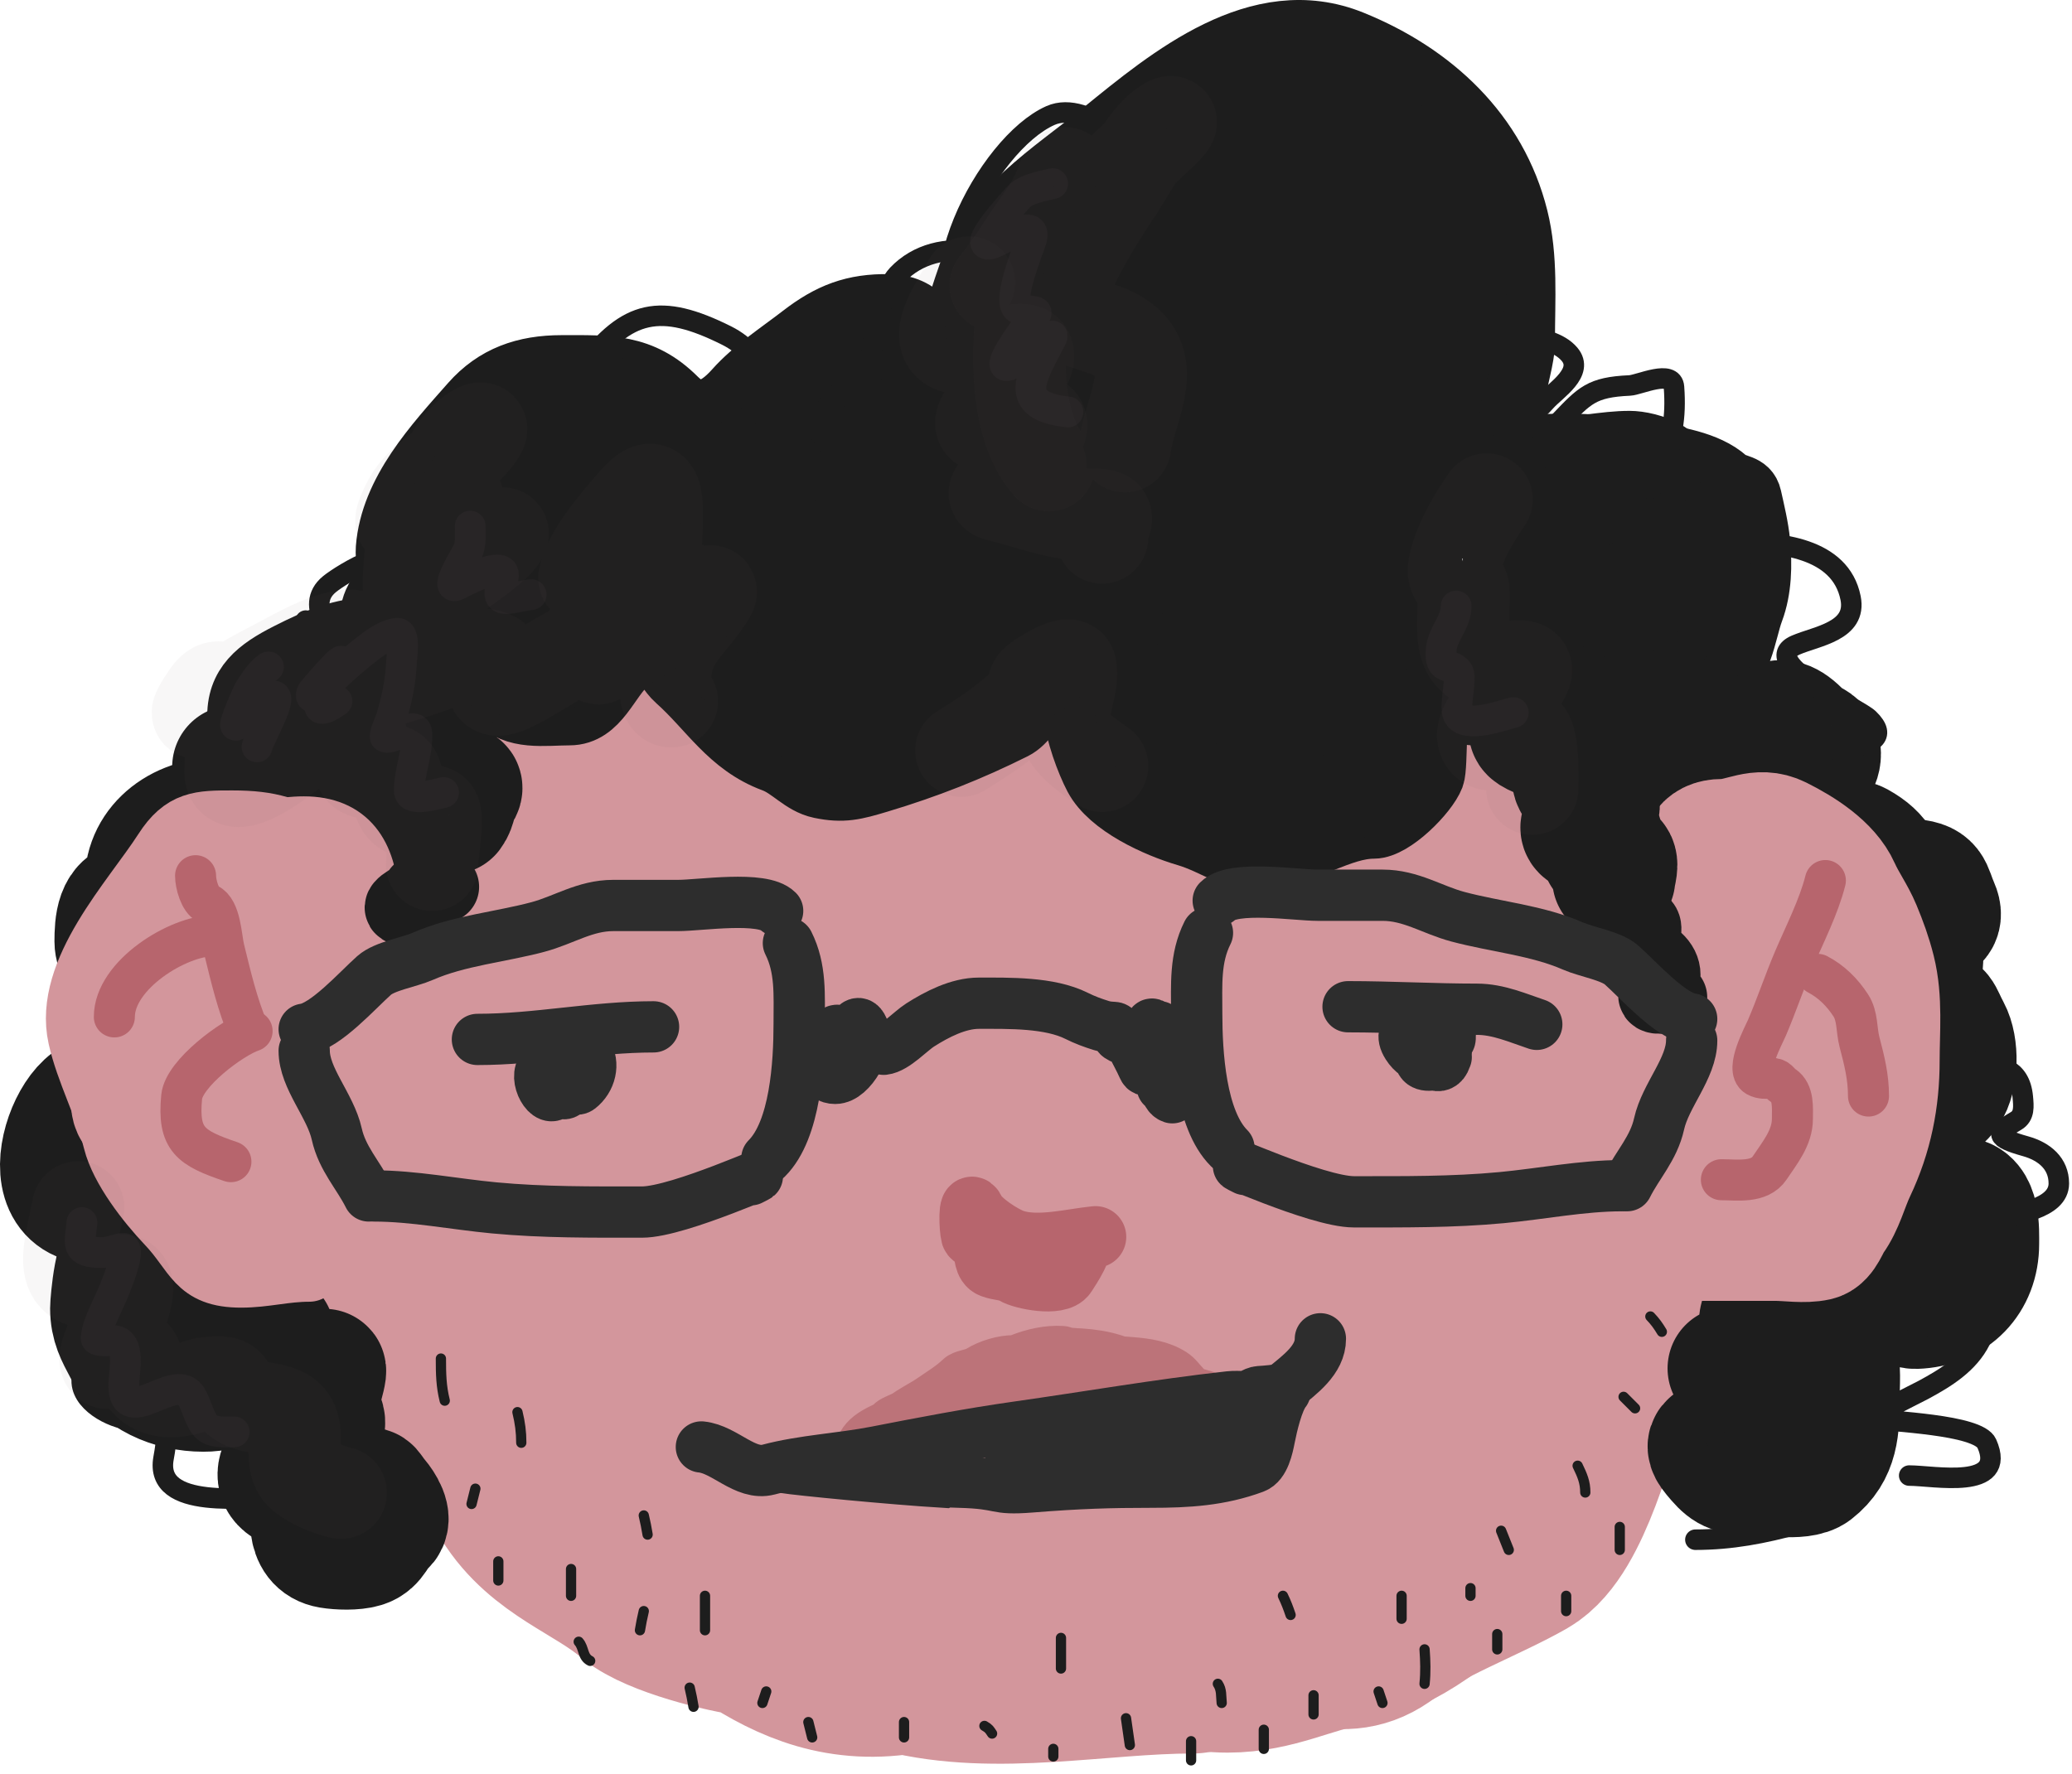 <svg width="202" height="173" viewBox="0 0 202 173" fill="none" xmlns="http://www.w3.org/2000/svg">
<path d="M116.249 161.494C107.15 161.494 97.068 163.738 88.342 161.494C82.333 162.611 77.826 160.646 73.656 157.909C71.04 157.618 64.723 156.003 62.704 154.303C58.804 151.019 53.957 149.701 51.087 145.09C45.897 136.749 38.515 126.362 38.135 116.114C37.849 108.399 37.09 99.393 38.402 91.812C39.236 86.998 41.981 74.44 46.547 71.65C50.871 69.007 54.282 65.053 58.565 62.436C62.075 60.291 65.731 59.577 69.114 57.495C77.905 52.086 92.068 54.558 101.962 54.558C110.352 54.558 120.273 52.967 127.599 57.629C135.346 62.559 142.443 68.772 149.965 73.786C156.293 78.005 157.344 89.172 158.377 95.885C159.4 102.532 159.512 109.018 159.512 115.847C159.512 122.777 157.583 128.698 155.306 135.075C153.949 138.874 151.644 148.499 148.029 150.564C144.131 152.791 137.876 155.108 134.275 157.909C130.78 160.627 127.969 157.909 123.46 157.909C105.564 157.909 87.797 158.282 70.85 152.834C54.506 147.581 47.749 139.656 47.749 122.39C47.749 112.353 44.385 94.117 50.42 86.07C54.406 80.756 55.386 77.178 62.17 73.786C69.101 70.32 76.788 68.979 84.469 68.979C91.476 68.979 98.02 69.066 104.832 70.114C108.746 70.716 113.243 71.101 117.184 71.382C120.248 71.601 122.514 73.964 125.329 74.988C130.733 76.953 134.275 81.542 134.275 87.606C134.275 89.229 133.493 92.642 135.477 93.014C137.634 93.418 136.264 98.805 137.614 100.492C140.234 103.767 139.082 110.324 139.082 114.378C139.082 121.99 139.082 129.601 139.082 137.212C139.082 142.206 139.158 147.956 133.074 148.295C122.203 148.898 130.381 140.154 135.477 136.878C139.162 134.509 143.889 125.678 143.889 121.255C143.889 115.705 140.102 112.143 139.149 106.901C138.286 102.156 134.439 92.747 131.271 88.875C126.626 83.197 122.877 80.996 115.648 80.996C109.015 80.996 105.619 86.156 99.358 86.938C90.443 88.053 80.774 87.005 71.784 87.005C68.357 87.005 64.93 87.005 61.503 87.005C59.477 87.005 65.553 87.005 67.578 87.005C70.536 87.005 86.79 85.594 78.728 88.474C70.136 91.542 61.565 95.798 55.494 102.628C51.986 106.574 60.91 117.993 61.903 121.856C63.081 126.436 74.932 157.615 82.6 149.496C88.791 142.941 85.643 132.459 82.333 125.595C78.568 117.786 75.722 108.262 71.117 101.026C70.432 99.95 65.094 96.394 67.244 94.483C68.871 93.037 80.348 116.275 81.398 117.85C85.363 123.797 89.456 129.393 93.883 135.008C94.394 135.656 101.458 145.321 101.761 143.955C102.801 139.275 102.729 130.636 101.227 126.129C99.065 119.642 99.832 111.957 97.021 105.632C94.853 100.755 88.672 97.365 84.536 94.883C82.535 93.683 87.298 98.672 88.342 100.759C90.193 104.461 91.854 107.894 94.551 111.04C97.769 114.795 100.845 118.651 103.964 122.524C107.05 126.354 110.413 131.509 113.846 134.942C114.777 135.873 119.788 141.005 119.854 139.882C120.112 135.508 119.854 131.045 119.854 126.663C119.854 121.604 117.597 117.881 117.451 112.91C117.283 107.219 116.249 101.745 116.249 96.018M116.249 96.018C116.249 93.593 116.249 88.741 116.249 88.741M116.249 96.018C116.249 107.925 116.249 119.831 116.249 131.737C116.249 135.461 116.296 149.118 108.771 145.624C101.431 142.216 101.081 128.348 99.424 121.722C96.826 111.327 100.634 100.858 104.232 91.145C104.63 90.068 110.548 80.633 112.51 84.068C115.437 89.189 113.846 98.224 113.846 103.696C113.846 108.395 114.512 113.69 113.245 118.251C112.676 120.297 109.381 129.055 112.243 123.592C116.777 114.936 130.593 105.924 138.815 101.026C141.827 99.231 145.286 100.03 142.02 103.296C141.422 103.894 135.525 110.677 134.542 109.571C133.154 108.009 138.626 100.983 139.683 99.69C141.86 97.03 143.889 95.361 143.889 91.812C143.889 90.965 143.889 85.692 143.889 88.808C143.889 95.818 143.889 102.828 143.889 109.838" stroke="#D3969C" stroke-width="19" stroke-linecap="round"/>
<path d="M139.082 76.189C139.082 82.198 139.082 88.207 139.082 94.216C139.082 102.308 138.682 115.268 134.275 122.123C130.686 127.705 127.885 131.47 121.055 131.47C114.493 131.47 115.047 129.056 115.047 123.058" stroke="#D3969C" stroke-width="19" stroke-linecap="round"/>
<path d="M105.82 158.933C110.51 158.933 114.866 161.409 119.687 161.409C123.771 161.409 126.93 159.619 130.857 158.906C135.502 158.061 140.379 154.25 143.21 150.789C146.62 146.622 149.584 141.546 151.382 136.152" stroke="#D3969C" stroke-width="19" stroke-linecap="round"/>
<path d="M46.543 101.36C52.353 101.36 57.889 100.134 63.715 100.134" stroke="#2D2D2D" stroke-width="5" stroke-linecap="round"/>
<path d="M52.921 103.077C53.806 103.188 54.72 106.076 54.093 106.703C53.278 107.518 51.813 104.661 53.166 103.922C54.582 103.15 56.11 102.829 56.11 104.795C56.11 105.744 55.879 105.759 55.374 106.389C54.355 107.663 54.152 103.95 54.175 103.718C54.33 102.129 56.218 101.037 57.214 102.587C57.957 103.742 57.561 105.288 56.478 106.13C55.65 106.774 54.289 102.997 56.001 102.219C57.766 101.417 57.761 103.389 56.846 104.304" stroke="#2D2D2D" stroke-width="5" stroke-linecap="round"/>
<path d="M131.422 98.172C135.621 98.172 139.814 98.417 143.988 98.417C146.073 98.417 147.972 99.273 149.821 99.889" stroke="#2D2D2D" stroke-width="5" stroke-linecap="round"/>
<path d="M83.647 140.627C84.531 139.054 86.567 138.763 87.852 137.757C88.704 137.091 89.683 136.655 90.553 136.053C91.484 135.409 92.478 134.815 93.294 134.03C93.734 133.606 94.644 133.607 95.188 133.272C96.233 132.629 97.636 132.196 98.895 132.196C100.359 132.196 101.865 132.272 103.321 132.415C104.75 132.555 106.952 132.756 108.085 133.631C108.959 134.306 110.156 134.649 111.174 135.056C111.83 135.318 112.757 135.372 113.337 135.694C114.746 136.477 110.135 135.27 108.523 135.245C105.581 135.2 102.635 135.245 99.693 135.245C97.955 135.245 96.339 135.324 94.63 135.714C92.124 136.285 89.484 136.923 87.155 138.026C85.672 138.728 87.45 138.422 88.052 138.206C90.662 137.266 93.081 135.71 95.377 134.179C97.761 132.59 100.629 131.136 103.56 131.299C104.203 131.334 104.47 132.062 105.005 132.196C105.719 132.374 106.317 132.969 107.058 133.083C108.872 133.362 110.734 133.725 112.47 134.129C113.383 134.342 114.284 134.528 115.221 134.528C115.44 134.528 115.984 134.932 115.829 134.777C115.385 134.333 115.12 133.879 114.573 133.531C112.057 131.93 108.732 132.659 105.932 131.797C105.315 131.607 104.94 131.478 104.268 131.478C103.864 131.478 101.362 131.478 102.852 131.478C105.12 131.478 107.384 131.535 109.52 132.415C111.149 133.086 112.524 134.226 114.244 134.667C115.043 134.872 115.835 135.145 116.616 135.385C116.813 135.446 118.292 135.784 117.553 135.784" stroke="#BC7379" stroke-width="4" stroke-linecap="round"/>
<path d="M140.991 103.078C139.502 103.243 138.184 103.504 137.202 101.96C135.967 100.02 138.68 99.889 139.819 99.889C141.284 99.889 140.991 101.653 140.991 102.71C140.991 104.374 139.247 104.322 139.532 102.465C139.716 101.274 142.221 99.608 141.1 101.851C140.864 102.323 140.674 103.047 140.364 103.446C140.02 103.887 138.85 104.087 138.537 103.541C137.744 102.152 137.48 100.906 139.273 100.189C140.708 99.615 142.289 101.606 140.745 101.606" stroke="#2D2D2D" stroke-width="5" stroke-linecap="round"/>
<path d="M68.377 141.102C70.648 141.329 72.657 143.909 74.919 143.31C78.341 142.404 81.944 142.257 85.413 141.579C89.988 140.685 94.559 139.807 99.178 139.153C106.061 138.179 112.968 136.976 119.866 136.21C120.358 136.155 120.871 136.196 121.365 136.196C121.919 136.196 122.185 135.75 122.783 135.705C123.234 135.672 124.843 135.587 125.181 135.31C126.716 134.055 128.725 132.616 128.725 130.554" stroke="#2D2D2D" stroke-width="5" stroke-linecap="round"/>
<path d="M125.289 135.705C124.549 136.631 123.993 139.056 123.763 140.23C123.586 141.13 123.253 142.763 122.291 143.119C118.963 144.352 115.778 144.536 112.206 144.536C108.265 144.536 105.231 144.623 100.499 145C96.731 145.3 97.999 144.657 93.499 144.536C87.499 144.376 93.499 143.801 91.999 144.536C86.999 144.237 77.634 143.321 76.499 143.119C75.383 142.921 84.72 142.083 83.586 142.083" stroke="#2D2D2D" stroke-width="5" stroke-linecap="round"/>
<path d="M98.305 141.102C101.199 141.102 104.095 141.348 107 141.348C108.808 141.348 110.589 141.102 112.397 141.102C113.643 141.102 115.106 141.306 116.322 140.966C117.088 140.751 118.194 140.121 118.911 140.121C119.827 140.121 118.976 139.14 119.893 139.14" stroke="#2D2D2D" stroke-width="5" stroke-linecap="round"/>
<path d="M27.46 96.462C25.845 96.001 33.325 92.212 30.86 92.212C29.547 92.212 25.949 93.13 27.696 90.748C28.236 90.011 32.371 87.336 32.371 86.781C32.371 85.894 27.558 87.766 31.143 86.025C32.587 85.324 34.105 84.815 35.559 84.136C36.114 83.877 38.277 83.286 36.621 83.286C34.908 83.286 32.756 83.636 31.073 83.262C28.332 82.653 32.994 79.674 33.646 79.461C44.531 75.898 29.449 80.772 29.538 79.272C29.66 77.199 39.625 72.371 38.416 75.73C37.534 78.181 27.174 79.401 33.93 73.321C35.115 72.254 37.959 68.841 39.951 69.284C41.294 69.582 38.207 71.294 38.086 71.385" stroke="#1D1D1D" stroke-width="6" stroke-linecap="round"/>
<path d="M166.871 92.212C166.395 92.212 168.125 92.425 168.477 92.542C168.799 92.649 166.098 92.637 165.596 92.637C162.562 92.637 162.85 91.787 165.384 91.787C166.567 91.787 163.783 91.096 163.471 91.031C161.901 90.705 159.916 89.787 161.204 87.796C161.819 86.846 163.715 85.916 164.841 85.836C167.322 85.659 164.725 85.411 163.684 85.411C160.492 85.411 159.265 82.987 162.715 81.916C162.981 81.834 165.124 81.597 165.124 81.373C165.124 80.858 160.873 79.836 160.354 79.555C159.757 79.231 156.995 78.47 158.465 77.572C159.6 76.878 161.015 76.91 162.29 76.91C163.918 76.91 163.303 76.5 162.172 75.848C160.406 74.829 158.502 73.655 156.576 72.991C154.982 72.441 154.917 70.145 156.883 69.708C157.552 69.56 159.622 69.685 158.937 69.685C157.032 69.685 155.341 69.498 153.53 68.858C152.825 68.61 151.619 68.494 151.57 67.56C151.483 65.901 152.854 66.411 154.073 66.072C157.049 65.245 153.356 64.816 152.208 64.561C150.695 64.225 152.022 63.734 152.845 63.734C154.344 63.734 155.672 64.083 157.096 64.49C159.479 65.171 159.073 67.852 159.74 69.779C160.759 72.723 161.494 73.085 164.652 73.085C166.847 73.085 163.486 73.935 162.621 73.935" stroke="#1D1D1D" stroke-width="6" stroke-linecap="round"/>
<path d="M146.47 62.884C148.647 63.012 150.706 69.684 147.32 69.684C146.115 69.684 144.911 69.684 143.707 69.684C142.297 69.684 141.786 68.667 140.732 68.433C139.767 68.218 140.178 74.65 139.763 75.729C139.134 77.366 135.801 80.735 133.931 80.735C130.677 80.735 127.444 83.285 124.155 83.285C122.928 83.285 120.799 83.689 119.693 83.191C118.394 82.606 117.065 81.898 115.678 81.491C112.724 80.622 108.196 78.572 106.729 75.8C105.978 74.382 104.816 71.323 104.816 69.684C104.816 68.698 104.555 65.787 103.872 65.103C102.838 64.07 101.551 67.087 101.416 67.559C101.038 68.883 99.976 70.499 98.866 71.054C94.578 73.198 90.383 74.857 85.666 76.272C83.342 76.97 82.186 77.276 79.976 76.815C78.188 76.443 77.055 74.88 75.395 74.265C71.075 72.665 69.19 69.191 65.973 66.331C65.204 65.647 64.565 64.46 64.108 63.545C63.171 61.672 62.026 63.923 61.227 64.607C59.306 66.254 58.392 69.684 55.513 69.684C53.189 69.684 50.049 70.219 48.476 68.197C47.182 66.534 44.327 68.052 42.762 68.834" stroke="#1D1D1D" stroke-width="6" stroke-linecap="round"/>
<path d="M29.16 75.635C25.965 75.369 23.346 73.377 23.21 70.109C23.07 66.759 25.169 65.208 28.074 63.734C30.993 62.253 33.209 61.343 36.386 61.184C38.766 61.065 37.559 55.11 37.684 53.486C38.112 47.93 42.424 43.31 45.925 39.342C48.268 36.687 51.158 35.682 54.757 35.682C59.285 35.682 62.536 35.48 65.925 38.87C67.889 40.834 69.775 40.143 71.663 38.02C73.463 35.995 75.997 34.358 78.133 32.707C80.901 30.568 83.232 29.673 86.681 29.731C90.229 29.792 91.058 32.672 92.702 34.974C92.797 35.106 92.95 32.25 93.009 31.857C93.272 30.115 93.876 28.39 94.45 26.733C96.647 20.384 102.572 16.835 107.508 12.825C114.042 7.516 122.675 0.315 131.805 4.017C139.686 7.212 145.871 12.983 147.933 21.231C148.904 25.116 148.594 29.234 148.594 33.226C148.594 35.14 147.821 36.831 147.744 38.752C147.687 40.167 146.091 41.858 146.091 43.096C146.091 43.569 151.767 43.333 152.396 43.333C155.196 43.333 157.886 43.55 160.637 44.088C163.193 44.588 166.379 44.983 168.335 46.733C169.157 47.468 170.404 47.167 170.696 48.48C171.009 49.891 171.386 51.437 171.522 52.872C171.733 55.085 171.682 57.492 170.908 59.554C170.137 61.611 169.814 65.444 167.39 66.19C165.811 66.676 164.132 66.709 167.201 66.709C170.146 66.709 170.696 69.307 170.696 71.762C170.696 73.874 170.847 76.06 170.672 78.162C170.472 80.563 168.893 83.71 166.445 83.71" stroke="#1D1D1D" stroke-width="6" stroke-linecap="round"/>
<path d="M66.564 58.209C66.407 56.956 56.953 57.784 56.033 57.784C55.105 57.784 53.481 56.816 52.868 57.028C51.592 57.47 52.113 60.124 52.113 61.184C52.113 61.535 51.934 62.571 52.585 62.152C54.483 60.932 55.932 59.371 58.04 58.209C59.965 57.147 61.844 55.77 63.919 54.997C65.291 54.487 64.864 56.279 64.864 57.123C64.864 59.353 63.115 61.609 61.038 62.129C58.147 62.851 55.391 64.062 52.538 64.679C50.271 65.169 49.988 63.831 49.988 62.058C49.988 60.837 51.34 57.826 49.161 59.46C48.015 60.32 46.202 62.013 44.864 62.459C42.031 63.403 39.333 65.945 36.953 67.559C34.358 69.32 32.45 69.26 29.421 69.26C26.653 69.26 34.862 68.12 37.449 67.134C38.838 66.605 39.817 65.469 41.157 64.915C42.2 64.483 43.401 64.093 44.226 63.309C45.159 62.423 46.64 61.187 46.587 59.814C46.514 57.914 43.23 58.634 41.912 58.634C39.673 58.634 38.087 58.172 38.087 60.853C38.087 63.732 38.225 67.533 36.599 70.062C35.825 71.267 30.961 70.535 29.586 70.535C27.778 70.535 27.967 68.886 29.067 67.654C31.038 65.446 32.86 66.709 35.749 66.709C40.059 66.709 44.894 69.772 46.257 63.64C46.874 60.864 47.438 58.372 47.438 55.517C47.438 53.236 47.235 52.683 44.887 52.683C43.866 52.683 42.127 51.275 43.872 51.007C47.139 50.504 47.065 53.333 47.013 55.753C46.967 57.838 45.501 60.07 43.187 59.389C39.093 58.185 44.53 50.521 45.525 48.882C47.296 45.964 48.19 45.883 51.404 45.883C54.69 45.883 56.855 47.053 59.527 48.834C61.979 50.469 62.295 52.123 61.818 55.068C61.071 59.673 56.276 62.098 54.144 56.981C52.745 53.625 52.457 50.019 52.562 46.426C52.599 45.144 52.141 40.077 53.388 39.177C55.971 37.311 58.966 39.704 61.038 41.184C63.645 43.046 64.948 46.251 64.392 49.448C63.853 52.543 57.64 50.692 56.127 49.803C54.597 48.903 53.632 48.923 53.86 46.922C54.101 44.814 55.286 43.747 56.93 42.577C59.611 40.669 64.137 41.428 66.658 43.333C68.556 44.766 71.3 47.019 70.72 49.708C70.286 51.72 65.097 55.799 62.951 54.974C58.998 53.453 65.064 46.665 66.54 45.505C68.555 43.922 73.472 42.412 76.056 43.427C77.636 44.047 78.276 49.705 78.276 48.008C78.276 46.525 75.537 45.835 75.537 44.82C75.537 43.701 76.918 42.908 77.827 42.908C79.157 42.908 78.339 40.766 78.89 39.72C80.525 36.613 80.807 33.411 84.935 34.737C86.54 35.254 88.046 35.788 89.28 36.957C90.871 38.465 91.528 40.341 92.916 41.869C94.13 43.204 93.439 44.582 95.513 43.545C97.718 42.443 100.253 41.37 101.511 39.082C103.003 36.369 98.802 38.724 97.733 39.366C96.08 40.358 93.279 41.633 96.529 41.633C98.478 41.633 97.886 35.669 98.866 34.076C100.471 31.469 100.487 28.047 102.503 25.481C105.54 21.615 109.688 19.498 113.223 16.225C115.575 14.047 118.441 12.395 120.779 10.18C122.32 8.72 127.187 8.894 129.256 9.354C131.806 9.92 135.368 9.657 137.45 11.55C138.145 12.181 139.948 13.079 140.094 14.005C140.35 15.622 141.493 17.536 142.432 18.893C143.443 20.353 142.86 22.426 143.707 23.781C144.262 24.668 144.77 25.927 144.77 26.969C144.77 29.448 144.77 31.928 144.77 34.407C144.77 37.235 144.435 39.542 143.943 42.246C143.757 43.273 143.495 44.182 143.495 45.245C143.495 46.727 145.488 46.733 146.801 46.733C149.382 46.733 151.964 46.733 154.546 46.733C155.537 46.733 156.529 46.733 157.521 46.733C159.023 46.733 159.949 47.583 161.535 47.583C163.538 47.583 166.021 49.895 166.021 51.833C166.021 54.726 164.762 56.205 163.637 58.705C162.355 61.552 160.062 64.131 158.182 66.639C157.182 67.972 156.624 68.835 158.796 68.835C161.132 68.835 163.325 69.846 164.534 72.022C165.029 72.914 164.98 73.606 165.195 74.573C165.361 75.317 165.817 75.654 164.652 75.21C162.434 74.365 161.677 72.972 160.59 70.912C158.987 67.871 156.563 65.692 155.301 62.365C154.508 60.275 152.603 58.55 151.594 56.532C151.34 56.025 148.264 52.143 147.792 53.557C147.322 54.968 147.969 56.488 147.32 57.949C147.047 58.562 141.684 62.839 143.259 62.884C143.907 62.903 148.938 62.884 147.131 62.884C144.723 62.884 142.314 62.884 139.906 62.884C139.489 62.884 135.813 63.076 136.104 63.309C137.168 64.16 136.694 66.269 136.694 67.559C136.694 70.031 133.129 72.989 132.019 75.21C130.205 78.839 127.344 79.133 123.518 78.587C121.913 78.357 120.841 76.811 119.48 76.509C117.852 76.147 117.196 75.661 115.868 74.879C113.037 73.214 112.167 71.327 111.594 68.173C111.104 65.481 109.299 62.555 108.217 60.121C106.754 56.829 103.931 62.337 102.456 63.734C98.156 67.808 91.339 68.835 85.69 68.835C83.718 68.835 80.838 69.162 79.102 68.197C77.031 67.046 73.863 66.358 72.184 64.679C71.894 64.389 71.418 63.388 72.302 63.781C72.831 64.017 73.686 65.095 74.12 65.529C75.464 66.873 77.08 68.171 78.677 69.236C79.809 69.991 79.535 70.96 81.228 70.96C82.585 70.96 83.851 71.385 85.265 71.385" stroke="#1D1D1D" stroke-width="10" stroke-linecap="round"/>
<path d="M89.516 52.683C87.186 55.457 84.026 54.129 85.337 50.416C86.877 46.051 90.986 49.567 92.822 51.644C94.184 53.185 95.806 55.742 93.743 57.524C92.316 58.756 89.707 58.554 87.958 58.61C84.485 58.72 80.72 58.968 77.285 58.374C73.09 57.648 71.574 54.496 72.515 50.511C73.697 45.503 80.242 46.664 84.061 46.756C87.885 46.848 91.641 47.573 91.641 51.927C91.641 55.337 90.732 56.865 87.485 58.019C85.356 58.777 82.39 58.16 81.441 55.989C78.996 50.4 83.297 45.474 88.147 43.049C92.6 40.822 97.422 39.464 102.243 38.303C103.385 38.028 107.298 36.604 108.383 37.689C110.272 39.578 109.242 48.014 108.17 50.038C106.443 53.3 103.957 54.727 100.331 54.808C98.05 54.859 93.579 55.877 93.365 52.659C92.917 45.935 99.628 43.401 104.959 41.49C106.936 40.782 116.107 36.823 116.624 40.782C117.673 48.827 112.442 53.697 104.723 53.533C100.813 53.45 101.207 46.868 101.818 44.277C103.72 36.219 112.598 30.883 119.41 27.228C121.16 26.289 123.193 25.077 123.849 27.701C124.513 30.356 125.21 32.225 124.109 35.02C122.739 38.498 118.402 41.042 115.112 42.388C110.421 44.307 109.096 40.821 107.792 36.91C105.238 29.247 108.731 23.665 114.924 19.058C117.149 17.402 119.598 16.115 121.771 14.383C122.359 13.915 123.305 13.13 124.038 13.863C124.825 14.65 125.07 16.087 125.479 17.075C126.442 19.407 127.512 21.641 127.981 24.135C128.821 28.589 130.907 33.831 127.509 37.642C126.209 39.099 123.243 42.586 120.968 42.482C117.76 42.336 114.785 37.536 115.112 34.69C116.2 25.239 125.54 19.69 133.743 17.075C138.281 15.628 140.945 15.564 140.945 20.805C140.945 25.481 141.268 30.135 139.434 34.548C137.592 38.978 135.391 42.73 131.878 46.001C130.707 47.09 128.931 47.845 127.675 46.355C125.995 44.363 125.264 41.36 124.369 38.987C123.261 36.051 121.851 33.075 122.527 29.873C123.136 26.986 124.656 25.05 127.013 23.356C128.552 22.25 131.855 19.461 133.956 20.475C138.491 22.664 138.852 28.976 138.82 33.368C138.784 38.283 138.055 46.295 133.082 49.023C130.612 50.378 126.195 52.492 124.203 49.212C122.736 46.795 120.212 40.906 121.913 38.09C123.598 35.301 128.003 35.841 130.036 37.665C136.056 43.068 135.196 60.569 124.983 60.758C121.963 60.815 120.676 59.847 119.056 57.311C118.737 56.812 115.669 52.499 118.182 54.336C120.651 56.14 122.669 59.831 122.669 62.86C122.669 64.38 123.347 67.853 120.756 66.898C117.914 65.851 118.808 61.107 119.882 59.153C121.214 56.729 124.157 55.056 126.966 55.257C131.716 55.596 132.025 66.667 127.438 67.89C123.853 68.846 122.632 64.398 122.739 61.774C122.912 57.555 125.859 54.232 129.611 52.683C132.271 51.584 139.357 55.415 136.01 58.586C135.221 59.333 130.295 62.861 129.658 60.995C128.95 58.922 131.278 55.491 132.232 53.887C133.615 51.563 135.471 49.115 138.088 48.102C143.546 45.989 148.009 50.83 151.051 54.808C151.747 55.718 152.555 56.818 151.335 57.594C149.189 58.96 150.744 57.665 152.444 57.169C154.054 56.7 155.953 56.933 157.616 56.933C158.863 56.933 159.33 58.208 157.946 58.208" stroke="#1D1D1D" stroke-width="12" stroke-linecap="round"/>
<path d="M24.06 74.785H22.785" stroke="#1D1D1D" stroke-width="12" stroke-linecap="round"/>
<path d="M174.521 75.21C177.825 78.147 174.102 80.605 172.16 76.721C171.769 75.94 171.662 73.195 172.207 72.495C172.751 71.795 175.174 72.235 176.009 72.235C179.062 72.235 176.459 78.323 173.482 73.722C171.977 71.396 172.923 68.937 175.371 71.385" stroke="#1D1D1D" stroke-width="12" stroke-linecap="round"/>
<path d="M26.611 130.039C24.74 132.097 24.065 134.689 26.705 136.415C30.141 138.662 29.274 134.097 31.617 133.629C31.889 133.574 30.436 138.066 30.436 138.54C30.436 140.933 30.436 143.326 30.436 145.718C30.436 147.576 29.784 150.446 32.16 150.842C33.056 150.992 34.564 151.042 35.442 150.772C36.581 150.421 36.649 149.381 37.449 148.741C38.218 148.126 37.233 146.687 36.812 146.191C35.774 144.97 36.322 144.848 34.899 145.955C32.575 147.762 30.127 146.012 28.122 145.01C25.439 143.669 29.361 140.692 30.861 139.721C33.259 138.169 28.766 135.99 27.461 135.99C25.484 135.99 24.061 136.626 24.061 134.29C24.061 133.034 23.298 134.101 22.762 134.502C21.637 135.346 21.208 135.565 19.81 135.565C16.772 135.565 13.581 134.227 12.16 131.527C11.428 130.136 10.885 129.192 10.885 127.584C10.885 127.056 11.341 121.347 12.514 122.129C12.677 122.238 12.732 123.763 12.868 124.042C13.537 125.406 14.371 127.054 15.324 128.245C16.252 129.405 19.211 131.917 20.826 131.669C22.791 131.366 20.66 125.962 20.66 130.039" stroke="#1D1D1D" stroke-width="12" stroke-linecap="round"/>
<path d="M168.571 133.439C169.836 135.689 171.546 134.312 171.546 132.259C171.546 131.031 171.492 127.459 171.948 128.599C172.312 129.509 172.34 132.002 172.396 133.014C172.463 134.222 172.543 135.644 172.373 136.84C172.167 138.28 169.748 139.588 168.571 140.145C167.47 140.667 165.813 140.393 167.083 141.916C168.196 143.252 168.601 143.64 170.366 143.64C171.968 143.64 175.572 144.369 176.812 143.404C179.147 141.588 179.197 139.191 179.197 136.391C179.197 134.968 179.381 133.379 178.961 131.999C178.493 130.463 177.96 131.19 179.102 129.945C180.465 128.458 176.812 121.302 178.961 122.389C180.892 122.389 184.871 127.552 186.753 127.489C190.384 127.368 192.798 124.832 192.798 121.302C192.798 119.993 192.956 116.938 191.003 116.863C189.421 116.802 188.239 120.294 186.871 121.491C185.27 122.892 186.488 122.389 188.122 122.389" stroke="#1D1D1D" stroke-width="12" stroke-linecap="round"/>
<path d="M185.998 85.836C188.455 85.956 188.094 86.62 188.879 88.386C189.469 89.715 188.628 90.086 187.509 90.086C185.841 90.086 185.212 86.867 186.423 86.261" stroke="#1D1D1D" stroke-width="12" stroke-linecap="round"/>
<path d="M181.747 83.286C180.968 82.885 179.975 82.011 179.055 82.011C178.366 82.011 180.507 81.889 181.109 82.223C183.497 83.55 183.308 84.535 184.722 86.781C186.17 89.081 187.808 91.871 187.225 94.785C186.712 97.348 184.701 97.175 187.603 98.068C189.453 98.637 189.06 98.733 190.011 100.5C190.85 102.057 190.789 105.053 189.822 106.474C189.025 107.646 187.36 108.275 186.328 109.307C185.653 109.982 185.27 110.488 184.297 110.488" stroke="#1D1D1D" stroke-width="12" stroke-linecap="round"/>
<path d="M21.085 79.886C17.175 79.966 13.768 82.824 14.308 86.875C14.613 89.167 16.151 88.104 13.434 87.961C11.425 87.856 11.309 90.175 11.309 91.81C11.309 93.598 14.111 96.264 15.89 96.462C21.045 97.035 17.205 103.587 16.834 105.813C16.19 109.68 10.034 105.209 10.034 110.582C10.034 112.097 9.412 115.27 10.671 116.25C11.622 116.989 14.556 117.111 14.284 116.958C12.209 115.791 1.764 113.493 8.948 109.969C11.223 108.852 15.134 108.316 15.134 111.834C15.134 115.434 12.53 117.401 9.278 117.289C2.227 117.045 8.294 103.416 11.309 107.938" stroke="#1D1D1D" stroke-width="12" stroke-linecap="round"/>
<path d="M106.799 120.616C104.45 120.848 101.256 121.711 98.892 120.951C97.785 120.596 95.445 119.071 94.985 118.036C94.431 116.79 94.557 119.871 94.726 120.463C94.834 120.843 96.085 120.89 96.42 120.89C97.307 120.89 97.952 121.394 98.832 121.44C100.035 121.503 101.259 121.44 102.464 121.44C103.248 121.44 104.099 121.535 104.875 121.425C105.939 121.273 104.288 123.698 103.899 124.309C103.204 125.401 99.665 124.698 98.847 124.187C98.223 123.797 97.402 123.849 96.695 123.577C95.931 123.283 96.104 122.305 95.809 121.715" stroke="#B7656D" stroke-width="6" stroke-linecap="round"/>
<path d="M30.147 123.939C27.755 123.939 25.829 124.516 23.51 124.516C19.051 124.516 19.099 122.273 16.296 119.322C14.377 117.302 11.777 113.973 11.102 111.275C10.252 107.876 8.408 104.458 7.672 101.143C6.243 94.717 12.948 87.724 16.008 82.965C17.861 80.082 19.492 80.079 22.644 80.079C26.485 80.079 27.999 80.737 31.301 82.388" stroke="#D3969C" stroke-width="6" stroke-linecap="round"/>
<path d="M26.105 100.855C26.105 104.991 26.105 109.127 26.105 113.263C26.105 116.312 26.69 118.303 22.771 117.463C19.047 116.665 18.683 110.233 17.16 107.492C16.494 106.293 15.388 103.49 17.802 104.959C20.453 106.573 21.927 109.337 23.765 111.788C25.465 114.054 24.607 117.477 25.4 118.745C26.307 120.197 26.061 120.079 24.246 119.451C22.373 118.802 19.997 117.797 19.308 115.731C18.498 113.3 18.654 110.583 17.737 108.037C16.897 105.702 16.145 102.41 14.852 100.342C14.128 99.184 12.832 98.648 12.832 97.104C12.832 95.854 14.168 96.385 14.82 96.944C16.276 98.192 16.146 99.856 16.359 101.56C16.485 102.568 20.344 115.292 16.872 111.82C14.371 109.319 13.986 103.158 13.986 99.701C13.986 98.863 13.665 97.2 14.307 96.559C16.282 94.583 18.061 98.347 18.314 99.765C18.702 101.937 18.603 104.14 18.603 106.337C18.603 109.132 14.618 105.27 14.275 103.933C13.085 99.305 12.497 88.897 20.142 90.595C24.11 91.477 27.979 101.432 22.194 101.432C19.194 101.432 17.449 100.482 17.449 97.232C17.449 94.328 17.784 88.543 21.841 88.191C29.509 87.524 32.157 100.278 24.983 100.278C21.341 100.278 19.706 99.359 19.757 95.533C19.799 92.41 20.702 89.313 24.246 89.313C25.461 89.313 28.245 89.351 27.805 91.333C27.34 93.425 25.147 92.775 23.476 92.775C20.084 92.775 18.603 91.006 18.603 87.71C18.603 84.652 20.587 85.159 23.092 85.273C27.837 85.489 30.577 95.081 24.374 93.096C21.45 92.16 20.434 90.066 21.296 87.165C22.595 82.795 25.224 80.656 29.632 80.656C33.932 80.656 35.636 83.4 35.884 87.614C36.031 90.11 36.645 94.08 35.051 96.206C34.453 97.003 31.328 97.502 30.273 97.841C27.581 98.707 25.92 93.904 25.657 91.942C25.304 89.319 24.52 86.427 27.58 86.427C29.757 86.427 33.819 85.882 34.634 88.736C36.03 93.621 24.481 94.646 23.284 90.756C22.322 87.628 34.563 87.786 35.307 91.878C36.57 98.824 32.021 98.546 26.875 98.546C21.709 98.546 27.449 98.593 29.312 100.278C31.081 101.879 30.256 107.046 29.312 108.934C28.581 110.397 27.325 110.914 25.785 110.634C23.22 110.167 23.797 105.622 23.797 103.676C23.797 102.058 22.882 98.767 25.304 99.188C29.217 99.868 28.991 103.753 28.991 106.818C28.991 110.969 27.567 113.322 23.348 110.666C21.898 109.752 21.976 108.159 22.066 106.626C22.128 105.574 24.749 106.049 25.528 106.049" stroke="#D3969C" stroke-width="6" stroke-linecap="round"/>
<path d="M159.729 91.137C159.729 87.43 163.486 81.994 168.99 81.994C176.781 81.994 177.195 86.814 180.32 90.597C182.342 93.045 184.816 97.75 184.816 100.566C184.816 101.851 185.846 102.878 185.625 104.28C185.349 106.033 182.298 108.793 181.219 110.534C178.78 114.471 172.515 115.693 167.012 116.248C165.287 116.422 162.882 115.902 161.527 116.978C160.462 117.824 164.668 117.994 164.989 117.994C168.054 117.994 171.726 119.306 175.15 118.248C177.347 117.569 178.95 116.097 180.949 115.137C182.478 114.403 184.007 112.183 184.007 110.851C184.007 108.363 184.816 105.768 184.816 103.137C184.816 101.549 184.082 99.041 182.208 97.994C180.114 96.823 180.079 94.85 177.937 93.454C175.492 91.861 174.386 92.153 172.857 89.994C171.959 88.726 170.14 87.483 168.136 87.169C166.323 86.884 164.026 87.137 162.156 87.137C161.735 87.137 165.924 87.137 167.057 87.137C168.988 87.137 173.217 86.566 174.116 88.153C175.46 90.526 172.905 90.343 170.609 90.883C169.023 91.256 167.097 91.652 165.753 92.375C164.917 92.825 163.174 95.227 162.156 95.137C159.11 94.868 163.076 87.348 163.775 86.312C165.067 84.396 165.791 83.708 168.81 83.708C174.023 83.708 168.829 83.708 166.562 83.708C162.807 83.708 151.676 82.829 155.413 82.566C158.288 82.362 161.331 82.566 164.225 82.566C168.541 82.566 166.293 82.177 166.293 84.375C166.293 88.925 169.664 92.834 171.688 96.978C172.034 97.686 173.672 100.951 172.497 101.677C168.676 104.037 163.601 97.795 163.775 95.708C163.865 94.626 167.702 95.469 168.451 95.581C172.284 96.158 176.923 99.211 177.937 101.677C178.97 104.188 176.308 107.763 174.97 110.185C174.369 111.273 171.716 115.195 169.889 115.581C165.178 116.58 166.203 104.746 166.203 103.518C166.203 102.621 165.634 100.483 166.742 99.772C168.833 98.43 169.824 100.935 170.069 101.867C170.691 104.227 171.29 108.285 167.866 109.645C164.243 111.084 161.392 107.689 162.336 105.423C163.456 102.734 168.764 103.137 171.823 103.137C174.645 103.137 176.524 103.845 173.127 105.55C171.723 106.254 161.026 108.706 159.819 106.788C158.133 104.109 164.083 104.851 166.023 104.851C168.058 104.851 173.124 104.039 173.441 106.058C173.788 108.258 173.422 109.994 170.249 109.994C165.499 109.994 164.279 109.761 164.584 113.423C164.66 114.337 167.012 114.074 167.012 115.423C167.012 116.89 163.672 116.217 162.156 116.28C160.733 116.339 160.213 121.994 163.775 121.994C165.528 121.994 167.282 121.994 169.035 121.994C172.258 121.994 171.971 119.754 174.296 118.693C175.344 118.214 180.77 114.956 180.77 113.994C180.77 112.905 179.393 115.952 178.522 116.851C178.189 117.194 176.831 119.645 176.319 119.645C175.977 119.645 180.203 115.148 180.59 114.439C182.622 110.708 186.84 100.947 179.151 99.137" stroke="#D3969C" stroke-width="6" stroke-linecap="round"/>
<path d="M165.785 84.885C165.785 83.228 165.988 81.962 167.921 81.962C169.9 81.962 171.416 80.681 173.429 81.688C175.573 82.759 178.281 84.449 179.274 86.683C179.862 88.006 180.727 89.179 181.297 90.555C181.867 91.929 182.329 93.184 182.696 94.652C183.403 97.478 183.096 100.52 183.096 103.432C183.096 107.205 182.414 110.671 180.773 114.136C180.025 115.714 179.637 117.452 178.6 118.882C178.237 119.382 177.826 120.69 177.138 120.843C175.889 121.121 174.356 120.855 173.079 120.855C170.648 120.855 168.216 120.855 165.785 120.855" stroke="#D3969C" stroke-width="12" stroke-linecap="round"/>
<path d="M16.508 94.776C16.058 95.733 16.237 96.382 16.034 97.349C15.895 98.01 15.609 98.388 15.609 99.098C15.609 101.217 14.411 103.333 13.586 105.23C13.218 106.076 12.467 107.596 13.261 108.39C13.908 109.037 14.732 109.237 15.384 109.839C16.119 110.517 16.516 111.381 17.183 112.087C18.057 113.013 19.145 113.606 19.881 114.635C20.692 115.771 22.825 116.17 24.052 116.696C25.211 117.192 26.233 117.823 27.412 118.257C28.306 118.587 28.916 118.693 29.323 119.506" stroke="#D3969C" stroke-width="12" stroke-linecap="round"/>
<path d="M41.293 74.008C43.181 73.175 42.964 74.411 42.964 75.865C42.964 76.897 41.451 77.112 42.951 77.112C43.504 77.112 45.546 76.088 44.755 77.232C44.275 77.925 44.429 78.581 43.919 79.261" stroke="#1D1D1D" stroke-width="12" stroke-linecap="round"/>
<path d="M149.209 71.144C148.786 71.627 153.096 72.815 154.037 72.815C155.969 72.815 155.719 73.478 154.355 74.539C151.316 76.903 156.543 77.195 155.735 78.81C155.363 79.553 153.191 80.796 154.82 81.158C155.822 81.381 156.133 80.831 156.133 82.113C156.133 83.032 156.202 83.587 157.207 83.811C157.849 83.953 157.326 85.266 157.326 85.707" stroke="#1D1D1D" stroke-width="12" stroke-linecap="round"/>
<path d="M43.208 86.48C42.94 86.512 40.71 86.472 40.71 87.04C40.71 87.38 41.283 87.017 40.455 87.448C39.411 87.992 38.141 88.773 39.996 88.773" stroke="#1D1D1D" stroke-width="7" stroke-linecap="round"/>
<path d="M157.662 89.69C158.263 90.892 160.669 88.967 160.402 90.837C160.357 91.153 159.842 91.954 160.058 92.213C160.439 92.671 160.86 92.993 161.332 93.36C162.419 94.206 162.661 95.432 161.612 96.52C160.573 97.599 162.092 97.26 162.938 97.26" stroke="#1D1D1D" stroke-width="7" stroke-linecap="round"/>
<path d="M29.656 102.461C29.656 105.163 32.212 107.797 32.832 110.591C33.364 112.984 34.919 114.559 35.95 116.623" stroke="#2D2D2D" stroke-width="5" stroke-linecap="round"/>
<path d="M36.475 116.623C40.314 116.623 44.344 117.428 48.189 117.788C52.988 118.238 57.765 118.196 62.584 118.196C66.272 118.196 76.489 113.4 73.19 115.049" stroke="#2D2D2D" stroke-width="5" stroke-linecap="round"/>
<path d="M74.764 112.951C77.547 110.167 77.911 103.677 77.911 99.838C77.911 97.001 78.102 94.451 76.862 91.971" stroke="#2D2D2D" stroke-width="5" stroke-linecap="round"/>
<path d="M29.656 100.363C31.71 100.106 34.853 96.56 36.475 95.118C37.508 94.2 39.884 93.84 41.225 93.253C44.728 91.72 48.762 91.379 52.443 90.397C54.974 89.722 57.021 88.299 59.786 88.299C61.894 88.299 64.002 88.299 66.11 88.299C68.241 88.299 74.329 87.34 75.813 88.824" stroke="#2D2D2D" stroke-width="5" stroke-linecap="round"/>
<path d="M164.922 101.461C164.922 104.163 162.367 106.797 161.746 109.591C161.214 111.984 159.66 113.559 158.628 115.623" stroke="#2D2D2D" stroke-width="5" stroke-linecap="round"/>
<path d="M158.104 115.623C154.264 115.623 150.234 116.428 146.389 116.788C141.59 117.238 136.813 117.196 131.995 117.196C128.307 117.196 118.089 112.4 121.388 114.049" stroke="#2D2D2D" stroke-width="5" stroke-linecap="round"/>
<path d="M119.814 111.951C117.031 109.167 116.667 102.677 116.667 98.838C116.667 96.001 116.476 93.451 117.716 90.971" stroke="#2D2D2D" stroke-width="5" stroke-linecap="round"/>
<path d="M164.922 99.363C162.868 99.106 159.725 95.56 158.103 94.118C157.07 93.2 154.695 92.84 153.354 92.253C149.85 90.72 145.816 90.379 142.135 89.397C139.604 88.722 137.557 87.299 134.792 87.299C132.684 87.299 130.576 87.299 128.468 87.299C126.337 87.299 120.249 86.34 118.765 87.824" stroke="#2D2D2D" stroke-width="5" stroke-linecap="round"/>
<path d="M86.152 102.321C87.272 102.196 88.761 100.553 89.699 99.956C91.351 98.905 93.435 97.829 95.426 97.829C98.398 97.829 102.311 97.738 104.962 99.063C105.754 99.46 106.553 99.755 107.379 100.009C107.824 100.146 108.142 100.167 108.613 100.193C109.021 100.215 108.765 100.865 109.086 101.086C109.664 101.483 110.012 101.231 110.321 101.848C110.715 102.636 111.097 103.298 111.45 104.094C112.082 105.515 112.667 100.306 112.987 100.114C113.158 100.012 113.342 105.137 113.342 105.736C113.342 107.014 112.919 103.205 112.514 101.992C112.346 101.486 111.722 98.824 112.751 100.311C113.529 101.435 113.578 103.354 113.578 104.672C113.578 105.396 113.497 106.786 114.288 107.049" stroke="#2D2D2D" stroke-width="5" stroke-linecap="round"/>
<path d="M83.315 103.503C81.77 103.503 83.357 97.928 84.209 100.482C84.704 101.969 82.976 105.158 81.424 105.158C78.93 105.158 81.31 100.184 81.608 100.482C81.984 100.858 81.519 102.63 81.293 103.017C81.106 103.336 80.825 104.67 80.478 103.976" stroke="#2D2D2D" stroke-width="5" stroke-linecap="round"/>
<path d="M167.818 115.042C169.356 115.042 171.523 115.399 172.53 113.889C173.511 112.416 174.742 110.944 174.742 109.108C174.742 108.028 174.887 106.554 173.876 105.88C173.362 105.537 173.371 105.152 172.654 105.152C172.179 105.152 171.71 105.199 171.28 104.96C170.116 104.313 171.945 100.959 172.255 100.235C173.196 98.04 173.945 95.781 174.879 93.586C175.929 91.118 177.318 88.416 177.956 85.866" stroke="#B7656D" stroke-width="4" stroke-linecap="round"/>
<path d="M177.215 95.015C178.554 95.723 179.596 96.759 180.429 98.037C181.124 99.102 180.967 100.41 181.281 101.608C181.758 103.434 182.16 105.002 182.16 106.883" stroke="#B7656D" stroke-width="4" stroke-linecap="round"/>
<path d="M22.511 113.281C18.564 111.939 17.315 111.123 17.71 106.969C17.928 104.68 22.635 101.19 24.577 100.543" stroke="#B7656D" stroke-width="4" stroke-linecap="round"/>
<path d="M24.231 100.543C23.122 97.899 22.518 95.3 21.84 92.529C21.566 91.412 21.509 88.699 20.271 88.149C19.487 87.8 19.066 86.209 19.066 85.394" stroke="#B7656D" stroke-width="4" stroke-linecap="round"/>
<path d="M20.788 91.247C17.391 91.247 11.148 95.049 11.148 99.165" stroke="#B7656D" stroke-width="4" stroke-linecap="round"/>
<path d="M93.723 43.844C90.876 43.844 78.252 45.988 80.136 40.756C81.382 37.296 86.647 35.083 90.249 35.507C92.248 35.742 90.171 41.654 88.165 41.76C82.845 42.039 85.09 29.322 87.508 26.783C91.441 22.654 98.902 24.238 101.597 29.138C103.869 33.269 98.115 36.552 94.842 33.885C88.505 28.722 96.189 14.03 102.407 11.267C106.048 9.649 111.425 14.99 113.176 17.442" stroke="#1D1D1D" stroke-width="2" stroke-linecap="round"/>
<path d="M33.971 63.992C32.623 62.264 29.548 59.07 32.119 56.967C33.27 56.025 39.291 52.23 40.07 55.423C41.715 62.166 34.38 63.951 29.803 60.518" stroke="#1D1D1D" stroke-width="2" stroke-linecap="round"/>
<path d="M8.264 133.47C7.013 135.972 9.969 137.848 11.969 138.333C16.034 139.319 16.612 138.526 15.945 142.193C15.009 147.338 24.102 145.976 27.717 145.976" stroke="#1D1D1D" stroke-width="2" stroke-linecap="round"/>
<path d="M192.379 103.594C194.905 103.8 196.942 104.112 197.204 106.99C197.284 107.87 197.389 108.811 196.548 109.306C194.541 110.487 194.456 110.934 197.474 111.777C199.294 112.285 200.716 113.456 200.716 115.405C200.716 117.944 196.372 118.402 194.463 118.879" stroke="#1D1D1D" stroke-width="2" stroke-linecap="round"/>
<path d="M186.127 132.08C187.311 128.964 188.566 125.69 192.341 126.869C194.322 127.489 193.932 128.975 193.074 130.691C191.921 132.998 189.683 134.366 187.478 135.554C187.032 135.794 182.124 138.22 182.46 138.295C184.145 138.669 192.849 138.868 193.692 140.765C195.736 145.364 188.543 143.891 186.127 143.891" stroke="#1D1D1D" stroke-width="2" stroke-linecap="round"/>
<path d="M167.368 140.417C170.131 141.996 163.977 143.891 165.824 143.891C168.62 143.891 172.686 143.043 174.701 145.242C175.79 146.43 179.013 147.574 175.319 148.6C171.952 149.535 168.767 150.144 165.283 150.144" stroke="#1D1D1D" stroke-width="2" stroke-linecap="round"/>
<path d="M169.453 52.876C173.38 52.876 179.423 53.356 180.415 58.318C181.066 61.57 177.079 62.024 175.05 62.912C171.259 64.57 181.104 69.043 182.191 70.091C185.879 73.648 175.639 73.024 174.317 73.024" stroke="#1D1D1D" stroke-width="2" stroke-linecap="round"/>
<path d="M143.051 32.728C145.557 32.765 151.05 32.226 153.009 34.542C154.502 36.306 151.647 38.053 150.693 39.135C148.805 41.278 146.644 41.76 150.655 41.76C153.429 41.76 156.114 41.065 158.876 41.065C161.446 41.065 166.414 42.692 165.129 46.16C163.929 49.399 155.002 52.806 152.083 54.266" stroke="#1D1D1D" stroke-width="2" stroke-linecap="round"/>
<path d="M152.082 41.064C154.495 38.551 155.154 37.76 158.875 37.59C159.815 37.548 163.067 35.974 163.198 37.745C163.647 43.802 161.475 46.262 157.64 50.096" stroke="#1D1D1D" stroke-width="2" stroke-linecap="round"/>
<path d="M56.957 35.735C61.182 30.21 64.366 29.486 70.842 32.724C74.727 34.667 75.939 39.055 71.636 41.674C68.484 43.593 63.046 42.343 68.625 44.769C71.79 46.145 78.062 46.41 78.788 50.038" stroke="#1D1D1D" stroke-width="2" stroke-linecap="round"/>
<path d="M94.458 27.551C93.71 29.107 90.515 33.269 93.2 33.901C94.561 34.221 95.299 34.676 96.767 34.52C97.117 34.482 99.873 33.825 100.128 34.334C100.739 35.556 98.22 37.693 97.592 38.52C97.331 38.864 94.901 41.227 95.901 41.571C97.239 42.031 98.933 41.214 100.231 40.994C103.502 40.438 99.493 44.38 99.159 45.158C98.987 45.559 102.508 45.244 101.097 45.385C99.88 45.507 98.589 46.488 97.716 47.303C96.749 48.206 96.684 48.138 97.798 48.416C100.43 49.074 103.227 50.189 105.963 50.189C108.943 50.189 107.447 50.438 107.447 52.416" stroke="#6B5761" stroke-opacity="0.05" stroke-width="9" stroke-linecap="round"/>
<path d="M107.448 74.684C106.007 73.603 103.906 72.461 103.737 70.436C103.592 68.692 104.673 66.721 104.356 65.055C104.219 64.337 101.294 66.138 100.933 66.519C100.661 66.806 100.754 67.363 100.603 67.715C100.225 68.597 99.389 69.116 98.686 69.715C97.092 71.072 95.468 72.105 93.717 73.199" stroke="#6B5761" stroke-opacity="0.05" stroke-width="9" stroke-linecap="round"/>
<path d="M65.51 68.375C64.556 68.587 64.876 65.326 64.974 64.808C65.451 62.287 67.061 60.985 68.52 58.973C70.185 56.678 68.834 57.847 67.881 59.118C66.588 60.843 64.975 62.142 63.18 63.303C60.389 65.109 61.478 62.084 62.995 60.87C64.369 59.771 65.641 58.673 66.933 57.489C67.507 56.963 64.296 58.055 64.026 58.19C63.305 58.55 56.272 62.917 58.418 59.221C59.337 57.638 60.779 56.38 61.799 54.85C62.893 53.208 60.462 54.704 59.737 55.035C59.086 55.333 58.459 55.685 57.799 55.963C57.521 56.08 56.915 56.63 56.974 56.334C57.376 54.324 59.47 51.718 60.768 50.19C62.413 48.254 64.026 46.067 64.026 49.819C64.026 51.89 64.023 53.885 63.366 55.881C62.48 58.569 60.533 60.551 59.201 62.973C57.686 65.728 58.716 62.988 57.84 62.829C56.043 62.502 49.073 68.284 48.15 67.097C47.687 66.501 48.675 64.422 48.129 64.128C46.2 63.089 42.831 64.821 40.995 65.385C40.729 65.468 37.179 66.67 37.016 66.437C36.56 65.785 39.225 63.114 39.696 62.643C40.611 61.728 41.724 61.388 39.965 61.468C38.17 61.55 44.1 56.303 44.439 56.025C45.228 55.377 48.747 53.122 49.016 52.046C49.093 51.739 45.038 53.606 44.81 53.736C42.705 54.944 42.372 54.178 43.078 51.86C43.665 49.931 46.486 46.983 42.521 49.262C40.418 50.471 37.818 52.727 39.903 48.87C41.386 46.126 45.041 44.914 46.748 42.231C47.386 41.228 45.998 42.203 45.758 42.397C44.669 43.273 44.048 44.466 43.325 45.654C41.545 48.579 40.181 51.76 39.923 55.242C39.753 57.533 40.079 59.859 39.903 62.148C39.827 63.138 35.191 65.779 35.099 64.953C35.05 64.513 35.392 62.364 34.913 62.148C33.067 61.318 28.538 64.038 27.161 64.746C24.531 66.098 21.904 67.538 19.594 69.385C18.694 70.105 20.053 68.119 20.254 67.819C21.754 65.568 22.831 68.789 22.831 69.983C22.831 71.749 22.46 73.484 22.46 75.241C22.46 77.573 26.544 74.728 27.264 74.148C27.862 73.666 33.942 69.25 34.913 70.849C35.966 72.584 33.568 75.993 36.727 75.241C39.438 74.595 38.344 76.068 38.954 78.148C39.503 80.02 41.145 78.522 42.294 79.179C42.803 79.469 42.129 83.336 42.129 84.334" stroke="#6B5761" stroke-opacity="0.05" stroke-width="9" stroke-linecap="round"/>
<path d="M7.616 117.734C6.642 122.687 5.207 126.103 11.534 124.868C14.08 124.371 10.117 131.602 10.276 132.559C10.46 133.664 11.996 131.924 12.296 131.858C13.197 131.658 13.383 132.744 13.575 133.383C14.344 135.947 16.793 136.033 19.039 135.177C19.857 134.866 20.48 134.806 21.348 134.806C22.564 134.806 22.231 135.439 22.915 136.208C23.995 137.423 25.972 137.109 27.471 137.775C29.929 138.867 27.718 142.468 29.513 143.878C30.578 144.715 31.907 145.24 33.224 145.569" stroke="#6B5761" stroke-opacity="0.05" stroke-width="9" stroke-linecap="round"/>
<path d="M149.386 76.91C149.386 76.241 149.592 71.196 148.438 71.406C147.72 71.536 145.495 73.41 144.726 72.21C143.819 70.792 147.733 67.341 148.438 66.189C149.448 64.536 148.032 65.073 146.582 65.034C141.81 64.909 142.706 61.872 142.706 57.901C142.706 56.355 141.366 56.808 141.84 54.911C142.418 52.598 143.636 50.65 144.933 48.705" stroke="#6B5761" stroke-opacity="0.05" stroke-width="9" stroke-linecap="round"/>
<path d="M102.253 45.365C99.238 41.949 99.179 35.806 99.51 31.572C99.884 26.804 105.184 13.311 103.531 17.799C102.649 20.192 100.964 22.114 99.614 24.252C98.82 25.509 97.986 26.679 97.057 27.84C96.909 28.025 98.428 26.293 98.748 25.943C100.892 23.593 103.544 21.833 106.108 19.984C107.529 18.96 110.879 16.898 107.799 19.593C105.257 21.817 102.786 24.103 100.273 26.355C97.963 28.426 101.409 25.306 101.923 24.706C104.571 21.616 107.21 18.643 110.17 15.84C111.441 14.637 115.318 11.178 113.799 12.046C111.989 13.08 110.576 15.902 109.51 17.551C107.316 20.946 105.019 24.388 103.593 28.19C102.425 31.305 106.6 31.531 108.562 32.541C113.414 35.038 110.248 39.5 109.675 43.51" stroke="#6B5761" stroke-opacity="0.05" stroke-width="9" stroke-linecap="round"/>
<path d="M104.109 40.17C98.559 39.579 100.641 36.606 102.336 33.283C102.814 32.346 102.548 32.905 102.027 33.304C101.196 33.94 100.212 34.35 99.367 34.974C96.303 37.239 99.08 33.238 99.862 32.17C101.607 29.787 101.336 30.683 99.326 30.108C98.017 29.734 100.28 24.233 100.542 23.387C101.26 21.073 97.405 23.576 96.563 23.779C94.68 24.23 98.819 19.748 99.223 19.284C99.98 18.412 101.525 18.177 102.625 17.902" stroke="#6B5761" stroke-opacity="0.1" stroke-width="3" stroke-linecap="round"/>
<path d="M51.779 57.983C49.251 58.338 48.159 59.135 49.016 56.457C49.68 54.381 45.392 56.608 44.624 57.014C43.137 57.801 45.458 54.098 45.614 53.736C45.94 52.974 45.841 52.112 45.841 51.303" stroke="#6B5761" stroke-opacity="0.1" stroke-width="3" stroke-linecap="round"/>
<path d="M32.852 68.375C29.32 70.836 32.25 66.285 33.017 65.035C34.224 63.068 30.977 66.82 30.481 67.427C30.314 67.631 30.231 68.197 30.625 67.839C32.235 66.375 33.773 64.864 35.491 63.509C36.378 62.809 37.531 61.887 38.707 61.757C39.565 61.661 39.155 64.142 39.14 64.54C39.068 66.454 38.683 68.238 38.13 70.066C38.094 70.186 37.392 71.82 37.573 71.88C38.408 72.158 40.611 70.129 40.645 71.591C40.69 73.504 39.903 75.256 39.903 77.096C39.903 78.249 42.599 77.411 43.243 77.282" stroke="#6B5761" stroke-opacity="0.1" stroke-width="3" stroke-linecap="round"/>
<path d="M25.059 72.829C25.253 71.862 28.333 66.761 26.09 68.087C25.039 68.708 24.093 70.339 22.998 70.726C22.701 70.83 24.12 67.558 24.317 67.262C24.861 66.446 25.386 65.559 26.173 65.035" stroke="#6B5761" stroke-opacity="0.1" stroke-width="3" stroke-linecap="round"/>
<path d="M7.987 119.219C7.819 121.244 7.206 122.147 9.967 122.147C10.655 122.147 11.31 121.812 11.987 121.734C12.852 121.634 11.264 125.472 11.162 125.734C10.631 127.106 9.504 128.992 9.369 130.476C9.333 130.872 10.717 130.724 10.977 130.724C12.829 130.724 12.07 133.79 12.07 135.095C12.07 139.313 16.998 133.886 18.544 136.002C19.257 136.978 19.487 139.045 20.605 139.445C21.326 139.703 22.076 139.631 22.832 139.631" stroke="#6B5761" stroke-opacity="0.1" stroke-width="3" stroke-linecap="round"/>
<path d="M147.53 69.488C146.755 69.641 142.759 71.172 142.128 69.612C141.774 68.737 142.576 66.029 142.107 65.468C141.365 64.576 140.329 65.516 140.499 63.385C140.627 61.786 141.963 60.71 141.963 59.097" stroke="#6B5761" stroke-opacity="0.1" stroke-width="3" stroke-linecap="round"/>
<path d="M95.971 168.303C96.409 168.549 96.473 168.684 96.717 169.049" stroke="#1D1D1D" stroke-linecap="round"/>
<path d="M109.775 167.557L110.149 170.169" stroke="#1D1D1D" stroke-linecap="round"/>
<path d="M103.434 159.721V162.706" stroke="#1D1D1D" stroke-linecap="round"/>
<path d="M88.135 167.93V169.422" stroke="#1D1D1D" stroke-linecap="round"/>
<path d="M78.807 167.93L79.18 169.422" stroke="#1D1D1D" stroke-linecap="round"/>
<path d="M62.762 157.108C62.611 157.732 62.494 158.344 62.389 158.974" stroke="#1D1D1D" stroke-linecap="round"/>
<path d="M68.731 155.616V158.974" stroke="#1D1D1D" stroke-linecap="round"/>
<path d="M67.238 164.571C67.39 165.195 67.506 165.807 67.611 166.437" stroke="#1D1D1D" stroke-linecap="round"/>
<path d="M55.672 153.004V155.616" stroke="#1D1D1D" stroke-linecap="round"/>
<path d="M56.418 160.094C56.958 160.701 56.769 161.575 57.537 161.959" stroke="#1D1D1D" stroke-linecap="round"/>
<path d="M62.762 147.78C62.913 148.404 63.03 149.016 63.135 149.646" stroke="#1D1D1D" stroke-linecap="round"/>
<path d="M46.344 145.168L45.971 146.66" stroke="#1D1D1D" stroke-linecap="round"/>
<path d="M50.447 137.706C50.698 138.741 50.82 139.642 50.82 140.691" stroke="#1D1D1D" stroke-linecap="round"/>
<path d="M48.582 152.258V154.123" stroke="#1D1D1D" stroke-linecap="round"/>
<path d="M42.984 132.481C42.984 133.96 43.006 135.179 43.358 136.586" stroke="#1D1D1D" stroke-linecap="round"/>
<path d="M102.688 170.541V171.287" stroke="#1D1D1D" stroke-linecap="round"/>
<path d="M118.73 164.198C119.128 164.795 119.027 165.378 119.104 166.064" stroke="#1D1D1D" stroke-linecap="round"/>
<path d="M125.074 155.616C125.378 156.243 125.604 156.833 125.82 157.482" stroke="#1D1D1D" stroke-linecap="round"/>
<path d="M128.059 165.317V167.183" stroke="#1D1D1D" stroke-linecap="round"/>
<path d="M123.209 168.676V170.541" stroke="#1D1D1D" stroke-linecap="round"/>
<path d="M116.119 169.795V171.661" stroke="#1D1D1D" stroke-linecap="round"/>
<path d="M138.881 160.84C138.965 162.024 138.997 163.036 138.881 164.198" stroke="#1D1D1D" stroke-linecap="round"/>
<path d="M136.641 155.616V157.855" stroke="#1D1D1D" stroke-linecap="round"/>
<path d="M134.402 164.944L134.775 166.064" stroke="#1D1D1D" stroke-linecap="round"/>
<path d="M146.344 149.272L147.09 151.138" stroke="#1D1D1D" stroke-linecap="round"/>
<path d="M145.969 159.348V160.84" stroke="#1D1D1D" stroke-linecap="round"/>
<path d="M143.357 154.87V155.616" stroke="#1D1D1D" stroke-linecap="round"/>
<path d="M153.805 142.93C154.254 143.857 154.551 144.535 154.551 145.542" stroke="#1D1D1D" stroke-linecap="round"/>
<path d="M152.686 155.616V157.109" stroke="#1D1D1D" stroke-linecap="round"/>
<path d="M157.91 148.899V151.138" stroke="#1D1D1D" stroke-linecap="round"/>
<path d="M158.283 136.213L159.403 137.332" stroke="#1D1D1D" stroke-linecap="round"/>
<path d="M160.895 128.377C161.375 128.877 161.676 129.306 162.014 129.869" stroke="#1D1D1D" stroke-linecap="round"/>
<path d="M74.701 164.944L74.328 166.064" stroke="#1D1D1D" stroke-linecap="round"/>
</svg>
